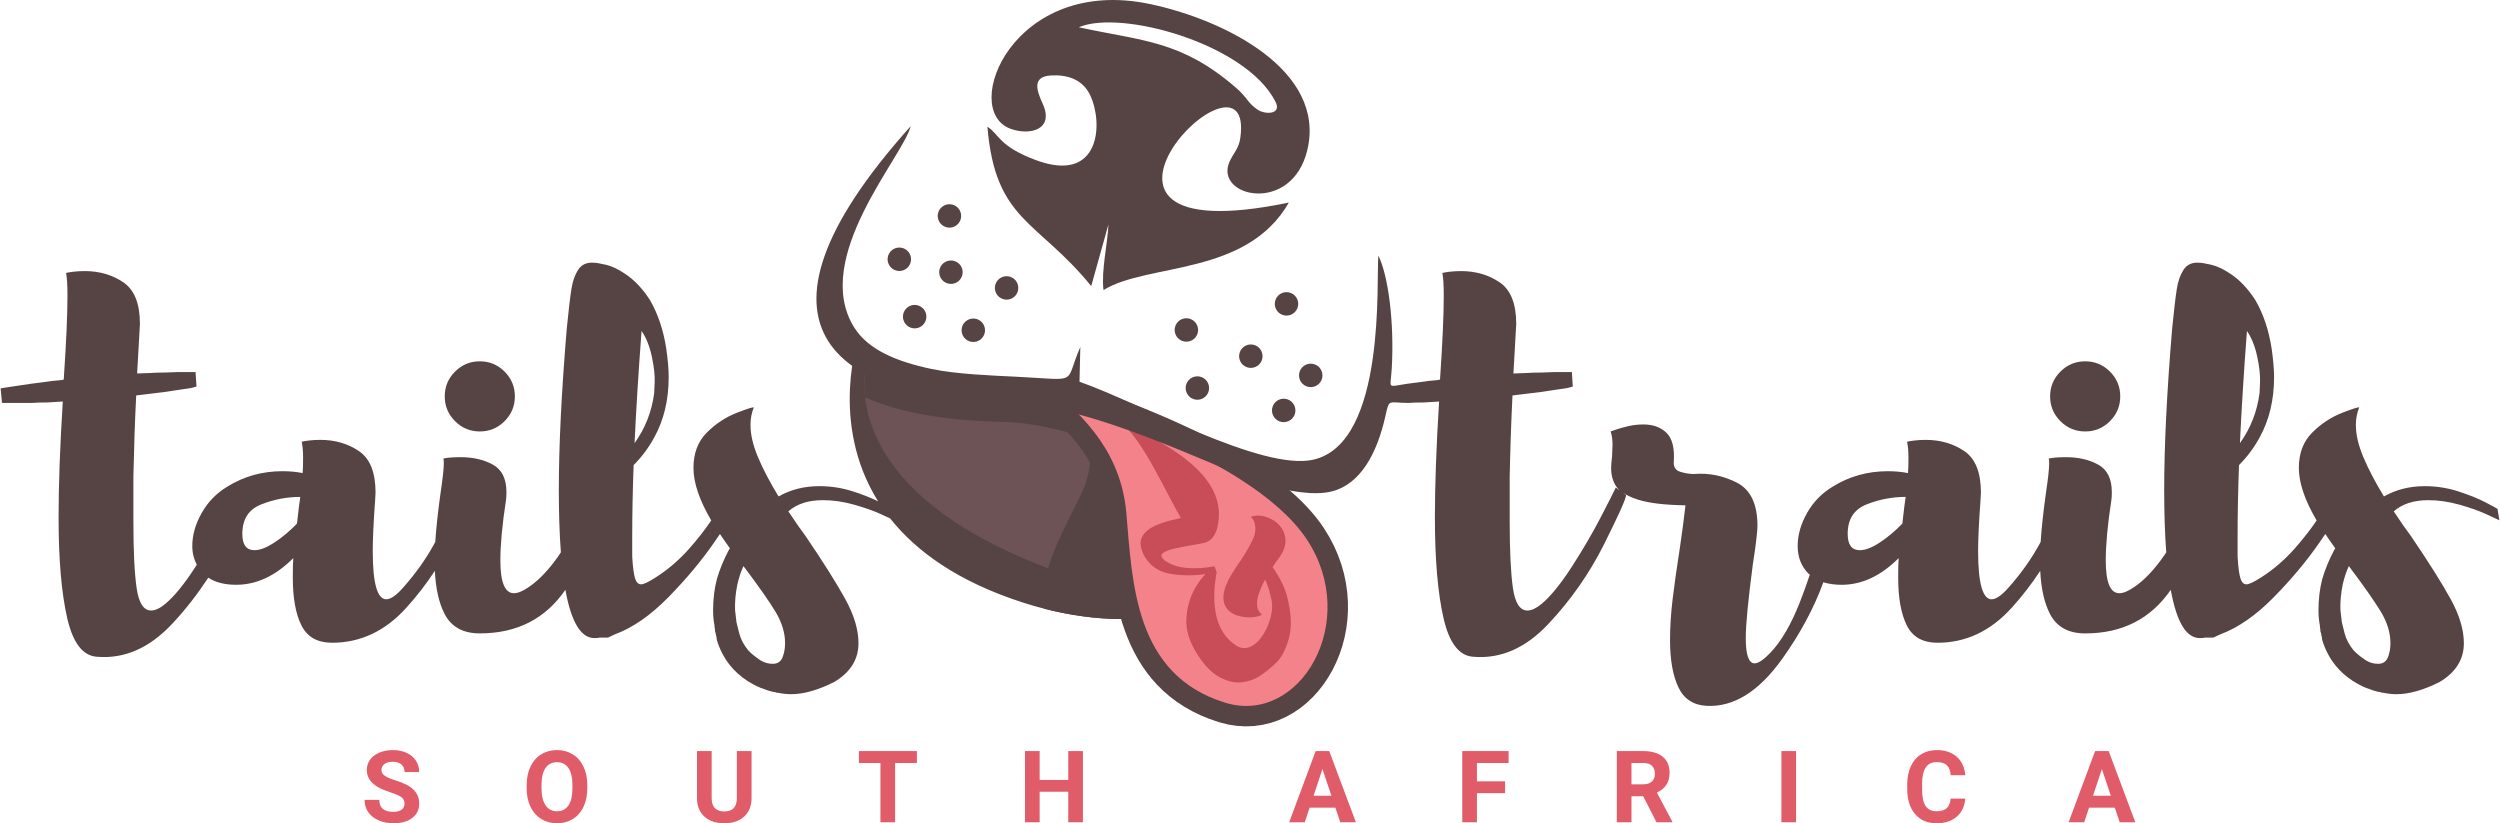 <?xml version="1.0" encoding="UTF-8"?>
<!DOCTYPE svg PUBLIC "-//W3C//DTD SVG 1.0//EN" "http://www.w3.org/TR/2001/REC-SVG-20010904/DTD/svg10.dtd">
<!-- Creator: CorelDRAW 2019 (64-Bit) -->
<svg xmlns="http://www.w3.org/2000/svg" xml:space="preserve" width="2900px" height="955px" version="1.0" style="shape-rendering:geometricPrecision; text-rendering:geometricPrecision; image-rendering:optimizeQuality; fill-rule:evenodd; clip-rule:evenodd"
viewBox="0 0 2900 955.47"
 xmlns:xlink="http://www.w3.org/1999/xlink"
 xmlns:xodm="http://www.corel.com/coreldraw/odm/2003">
 <defs>
  <style type="text/css">
   <![CDATA[
    .fil3 {fill:#F3828B}
    .fil4 {fill:#C94C59}
    .fil1 {fill:#6D5356}
    .fil0 {fill:#564444}
    .fil5 {fill:#E15C69;fill-rule:nonzero}
    .fil2 {fill:#564444;fill-rule:nonzero}
   ]]>
  </style>
 </defs>
 <g id="Layer_x0020_1">
  <g id="_1720373310048">
   <path class="fil0" d="M1228.19 452.06c-51.09,-15.54 -132.86,-9.43 -175.83,-18.34 -32.76,-6.81 -45.63,-19.16 -56.02,-43.77 -0.14,-0.35 -35.52,99.71 22.04,191.86 -8.45,-4.16 -18.3,-8.04 -29.54,-11.63 -12.48,-3.98 -25.42,-5.97 -38.79,-5.97 -17.37,0 -33.1,3.98 -47.21,11.94 -10.13,-16.64 -18.09,-31.83 -23.87,-45.58 -5.8,-13.75 -8.69,-26.22 -8.69,-37.44 0,-7.23 1.27,-13.92 3.8,-20.07 0,-1.09 -6.51,0.91 -19.53,5.96 -13.02,5.07 -24.69,12.75 -35,23.07 -10.31,10.3 -15.46,23.96 -15.46,40.96 0,17.27 6.94,37.61 20.65,60.97 -6.78,10.05 -15.12,20.82 -25.25,32.34 -11.77,13.4 -25.05,24.8 -39.88,34.19 -7.96,5.08 -13.39,7.59 -16.28,7.59 -3.25,0 -5.61,-2.34 -7.05,-7.05 -1.46,-4.69 -2.54,-13.01 -3.26,-24.96l0 -23.32c0,-25.68 0.54,-53.35 1.63,-83.02 9.4,-9.4 17.36,-20.07 23.87,-32.01 11.21,-20.25 16.82,-43.58 16.82,-69.99 0,-9.04 -0.9,-19.89 -2.72,-32.56 -3.25,-21.7 -9.58,-40.69 -18.98,-56.97 -8.68,-13.38 -18.27,-23.51 -28.75,-30.39 -7.97,-5.42 -15.38,-8.95 -22.25,-10.58 -6.88,-1.62 -11.94,-2.44 -15.19,-2.44 -7.6,-0.35 -13.3,2.36 -17.09,8.14 -3.8,5.79 -6.44,13.21 -7.87,22.25 -1.46,9.04 -3.26,24.41 -5.43,46.12 -6.15,73.79 -9.22,136.19 -9.22,187.19 0,27.47 0.81,51.54 2.38,72.42 -0.74,1.09 -1.36,2.17 -2.11,3.26 -11.4,16.46 -22.88,28.68 -34.46,36.63 -7.24,5.07 -13.21,7.6 -17.9,7.6 -10.5,0 -15.74,-12.66 -15.74,-37.99 0,-18.44 2.17,-41.77 6.51,-69.98 0.36,-2.17 0.55,-5.24 0.55,-9.23 0,-15.55 -5.25,-26.22 -15.74,-32.01 -10.49,-5.78 -22.97,-8.68 -37.43,-8.68 -5.43,0 -9.86,0.18 -13.3,0.54 -3.44,0.37 -5.7,0.73 -6.78,1.09 0.36,0.73 0.54,2.53 0.54,5.42 0,6.15 -1.27,17.73 -3.8,34.72 -3.09,22.1 -5.06,40.75 -6.12,56.6 -0.41,0.77 -0.77,1.49 -1.2,2.27 -9.59,17.56 -21.62,34.46 -36.08,50.74 -7.96,9.03 -14.47,13.56 -19.53,13.56 -10.5,0 -15.73,-18.62 -15.73,-55.89 0,-14.1 0.89,-33.45 2.7,-58.05l0.55 -9.76c0,-23.52 -6.43,-39.61 -19.26,-48.29 -12.85,-8.68 -27.77,-13.03 -44.77,-13.03 -5.07,0.01 -9.67,0.28 -13.83,0.81 -4.16,0.55 -6.78,1.01 -7.87,1.36 1.09,4.71 1.63,11.04 1.63,19 0,7.59 -0.19,13.38 -0.54,17.36 -7.24,-1.44 -15.02,-2.17 -23.34,-2.17 -23.51,0 -44.85,5.97 -64.02,17.9 -12.67,7.59 -22.6,17.83 -29.83,30.66 -7.25,12.84 -10.86,25.59 -10.86,38.25 0,8.15 1.87,15.32 5.2,21.7 -0.59,0.92 -1.07,1.79 -1.67,2.72 -12.85,19.89 -24.52,34.18 -35,42.86 -6.15,5.07 -11.58,7.59 -16.27,7.59 -8.69,0 -14.3,-8.58 -16.83,-25.77 -2.53,-17.18 -3.8,-43.32 -3.8,-78.4l0 -51c0.73,-34.36 1.81,-65.83 3.26,-94.42l17.91 -2.17 17.36 -2.16 14.11 -2.17 11.39 -1.63c2.53,-0.36 4.61,-0.81 6.24,-1.36 1.63,-0.54 2.62,-0.81 2.98,-0.81l-1.08 -16.82 -9.77 0 -11.39 0 -14.65 0.54c-7.24,0 -12.85,0.19 -16.82,0.54l-15.19 0.55 2.71 -47.75 0.54 -9.77c0,-23.51 -6.42,-39.61 -19.26,-48.28 -12.84,-8.69 -27.77,-13.03 -44.76,-13.03 -5.07,0 -9.68,0.28 -13.84,0.81 -4.16,0.55 -6.78,1.01 -7.87,1.36 1.09,5.43 1.63,14.11 1.63,26.05 0,22.78 -1.45,55.34 -4.34,97.66l-2.17 0.55c-8.68,0.72 -15.02,1.44 -18.99,2.17l-16.82 2.16 -25.51 3.8 -7.04 1.08 -2.72 0.55 1.63 16.82 2.17 0 7.59 0 25.51 0c3.61,-0.35 9.4,-0.54 17.36,-0.54l17.9 -1.09c-3.25,52.09 -4.88,96.95 -4.88,134.57 0,48.81 3.35,87.81 10.04,116.92 6.69,29.11 18.36,44.03 35,44.76 31.46,2.53 60.31,-10.13 86.54,-37.98 15.79,-16.78 29.7,-34.81 42.15,-53.81 8.15,5.4 18.88,8.23 32.45,8.23 23.5,0 45.57,-10.31 66.19,-30.93 -0.36,5.07 -0.54,12.67 -0.54,22.79 0,23.52 3.34,41.97 10.04,55.34 6.69,13.38 18.53,20.08 35.54,20.08 32.91,0 61.58,-13.47 86,-40.43 12.47,-13.75 23.53,-28.1 33.26,-43 1,20.17 4.62,36.91 11.23,49.8 7.76,15.18 21.43,22.78 40.96,22.77 43.24,0.01 76.23,-17.05 99.33,-50.57 6.74,37.29 17.92,56 33.6,56l0.55 0c2.52,0 4.33,-0.17 5.42,-0.54 6.51,0 9.77,0 9.77,0 0,0 2.71,-1.26 8.13,-3.79 20.62,-7.6 41.33,-21.98 62.13,-43.14 20.79,-21.17 38.8,-42.77 53.98,-64.85 2.06,-2.98 3.97,-5.78 5.77,-8.46 3.93,5.8 7.82,11.42 11.59,16.6l-1.09 1.63c-6.15,11.58 -10.84,22.97 -14.1,34.19 -2.9,11.22 -4.35,23.33 -4.35,36.35 0,6.16 0.55,11.94 1.63,17.36 0,1.82 0.18,3.26 0.55,4.35l0 2.17 0.54 1.62 0.54 2.18 0 1.08 0.54 1.09 0.55 4.34c3.26,10.84 8.31,20.6 15.19,29.29 5.42,6.87 12.29,13.03 20.62,18.44 7.6,4.7 13.92,7.78 18.99,9.23 4.34,1.8 8.86,3.07 13.56,3.8 0.36,0.36 1.09,0.55 2.18,0.55l0.53 0c5.07,1.07 10.13,1.63 15.2,1.63 14.46,0 31.1,-4.71 49.92,-14.12 18.8,-11.21 28.21,-26.22 28.21,-45.03 0,-15.55 -5.07,-32.55 -15.19,-51 -10.13,-18.44 -25.5,-42.87 -46.12,-73.25 -4.7,-6.14 -11.39,-15.73 -20.08,-28.75 9.77,-8.68 23.15,-13.02 40.15,-13.02 11.58,0 23.51,1.72 35.82,5.15 12.29,3.44 22.59,7.06 30.92,10.86 4.77,2.17 8.52,3.9 11.27,5.18 30.12,38 78.28,73.21 153.99,97.61 129.15,41.63 250.57,14.2 273.45,-69.53 8.81,-32.24 52.78,-84.9 14.3,-92.24 -52.9,-10.1 -166.14,-61.22 -245.94,-85.46zm-484.32 -67.99l0 0c5.43,7.97 9.4,17.91 11.94,29.84 2.53,11.94 3.61,21.89 3.25,29.84 -0.36,7.97 -0.54,12.13 -0.54,12.49 -2.9,21.7 -10.49,41.06 -22.78,58.05 1.8,-38.7 4.52,-82.11 8.13,-130.22zm-399.88 223.54l0 0c-7.95,8.32 -16.54,15.56 -25.77,21.7 -9.22,6.16 -17.09,9.23 -23.6,9.23 -9.41,0 -14.11,-6.32 -14.11,-18.99 0,-16.99 7.32,-28.39 21.98,-34.18 14.65,-5.78 29.74,-8.68 45.3,-8.68 -1.08,6.87 -2.35,17.19 -3.8,30.92zm564.27 153.01l0 0c-1.81,6.51 -5.79,9.76 -11.93,9.76 -3.99,0 -7.6,-0.72 -10.85,-2.18l-3.26 -1.62c-6.51,-4.33 -11.4,-8.32 -14.65,-11.93 -5.07,-6.16 -8.5,-12.67 -10.31,-19.53l-3.25 -13.02 -1.63 -14.11c-0.36,-9.4 0.54,-19.34 2.71,-29.85 1.81,-7.95 4.15,-15 7.05,-21.16 17.73,23.53 30.2,41.34 37.44,53.45 7.23,12.13 10.85,24.15 10.85,36.08 0,5.06 -0.72,9.77 -2.17,14.11z"/>
   <path class="fil1" d="M1240.89 468.53c-87.06,-31.46 -171.35,-14.89 -234.16,-53.97 -0.47,-0.29 -51.64,146.5 208.8,244.88 125.05,47.24 237.44,32.16 252.52,-40.92 5.81,-28.13 43.19,-71.8 6.33,-81.35 -50.67,-13.13 -156.35,-40.77 -233.49,-68.64z"/>
   <path class="fil0" d="M1240.89 468.53c-8.55,-3.09 -17.09,-5.72 -25.57,-7.98 -8.83,0.31 -23.48,-1.24 -49.5,-2.51 -27.37,-1.33 -69.03,-2.91 -97.66,-8.93 -25.18,-5.28 -47.2,-12.48 -64.22,-23.21 -1.37,8.16 -2.38,20.32 -0.66,35.22 41.15,18.65 97.68,27.33 161.23,28.56 89.69,1.73 226.82,70.96 289.93,93.78 7.99,2.13 16.45,4.21 24.96,5.9 5.53,-11.99 10.89,-23.99 11.02,-33.63 -50.53,-2.57 -131.25,-40.75 -194.77,-68.81 -19.05,-6.02 -37.61,-12.2 -54.76,-18.39z"/>
   <path class="fil0" d="M1211.1 706.44c119.6,30.72 227.32,1.69 248.73,-76.68 2.7,-9.88 8.71,-21.69 14.63,-33.52 -10.11,-15.26 -26.2,-29.73 -45.34,-43.06 -72.36,-50.42 -188.22,-84.66 -188.22,-84.66 -5.34,4.04 45.68,39.81 11.88,107.71 -20.8,41.75 -48.37,90.85 -41.68,130.21z"/>
   <g>
    <path class="fil2" d="M1330.07 592.71l-47.29 4.12 0 0 -0.72 -6.56 -0.96 -6.33 -1.2 -6.09 -1.4 -5.87 -1.6 -5.66 -1.78 -5.45 -1.94 -5.24 -2.08 -5.04 -2.21 -4.84 -2.31 -4.65 -2.41 -4.46 -2.48 -4.27 -2.55 -4.08 -2.58 -3.88 -2.6 -3.71 -2.61 -3.52 -2.6 -3.33 -2.57 -3.15 -2.52 -2.98 -2.45 -2.79 -2.38 -2.62 -2.28 -2.46 -2.18 -2.3 -2.08 -2.16 -1.96 -2.04 -1.86 -1.95 -1.8 -1.94 -1.81 -2.06 -1.94 -2.47 -2.36 -3.7 -2.67 -7.32 1.67 -15.07 43.25 19.57 1.6 -13.92 -2.05 -5.76 -1.08 -1.75 -0.07 -0.11 0.64 0.72 1.16 1.26 1.58 1.65 1.92 1.99 2.2 2.29 2.45 2.58 2.65 2.85 2.83 3.13 2.97 3.39 3.1 3.65 3.18 3.91 3.26 4.18 3.3 4.45 3.31 4.72 3.31 4.99 3.28 5.26 3.22 5.54 3.14 5.81 3.04 6.09 2.9 6.38 2.75 6.65 2.56 6.94 2.35 7.21 2.12 7.49 1.86 7.77 1.57 8.05 1.27 8.31 0.93 8.57 0.01 0.01zm97.85 200.06l-14.07 45.34 0 0 -10.84 -3.72 -10.29 -4.22 -9.74 -4.73 -9.19 -5.2 -8.63 -5.66 -8.07 -6.09 -7.52 -6.48 -6.97 -6.85 -6.43 -7.17 -5.9 -7.45 -5.4 -7.71 -4.91 -7.92 -4.44 -8.11 -4.02 -8.26 -3.61 -8.38 -3.23 -8.49 -2.88 -8.57 -2.57 -8.63 -2.27 -8.68 -2.01 -8.7 -1.77 -8.71 -1.55 -8.7 -1.37 -8.68 -1.2 -8.64 -1.06 -8.57 -0.93 -8.51 -0.84 -8.41 -0.76 -8.3 -0.7 -8.18 -0.67 -8.02 -0.65 -7.86 -0.65 -7.68 47.29 -4.12 0.66 7.83 0.66 7.91 0.66 7.94 0.68 7.98 0.73 7.98 0.8 7.98 0.87 7.96 0.98 7.91 1.09 7.85 1.22 7.76 1.37 7.67 1.53 7.55 1.71 7.41 1.9 7.25 2.1 7.08 2.32 6.89 2.54 6.67 2.77 6.46 3.02 6.22 3.28 5.97 3.55 5.73 3.83 5.47 4.13 5.22 4.45 4.96 4.79 4.72 5.18 4.46 5.58 4.21 6.03 3.96 6.53 3.7 7.04 3.42 7.62 3.12 8.23 2.82 0 0zm68.11 -153.82l39.53 -26.28 0 0 6.39 10.37 5.54 10.57 4.69 10.71 3.87 10.81 3.05 10.86 2.27 10.87 1.5 10.84 0.75 10.76 0.04 10.65 -0.66 10.5 -1.32 10.31 -1.98 10.1 -2.6 9.84 -3.2 9.57 -3.79 9.24 -4.35 8.9 -4.91 8.51 -5.44 8.1 -5.97 7.65 -6.48 7.16 -6.98 6.62 -7.47 6.05 -7.94 5.41 -8.38 4.72 -8.82 3.98 -9.21 3.17 -9.55 2.3 -9.85 1.38 -10.06 0.4 -10.23 -0.6 -10.31 -1.64 -10.31 -2.67 14.07 -45.34 5.97 1.55 5.73 0.91 5.54 0.33 5.37 -0.22 5.22 -0.74 5.11 -1.23 5 -1.72 4.89 -2.21 4.78 -2.7 4.65 -3.17 4.49 -3.64 4.32 -4.1 4.11 -4.53 3.86 -4.96 3.6 -5.35 3.29 -5.71 2.95 -6.04 2.61 -6.35 2.21 -6.62 1.82 -6.86 1.38 -7.07 0.93 -7.24 0.46 -7.38 -0.02 -7.51 -0.53 -7.59 -1.06 -7.65 -1.6 -7.69 -2.17 -7.71 -2.75 -7.71 -3.37 -7.68 -4 -7.64 -4.68 -7.59 0 0zm-69.36 -62.22l25.67 -39.92 0 0 3.1 2 3.07 2.03 3.05 2.05 3.03 2.07 3.01 2.09 2.99 2.11 2.96 2.14 2.93 2.16 2.9 2.17 2.87 2.2 2.85 2.23 2.81 2.25 2.78 2.27 2.75 2.29 2.71 2.32 2.68 2.34 2.63 2.37 2.6 2.39 2.56 2.42 2.52 2.44 2.47 2.47 2.43 2.5 2.38 2.52 2.33 2.55 2.29 2.58 2.24 2.61 2.19 2.63 2.13 2.67 2.07 2.7 2.02 2.73 1.97 2.76 1.9 2.8 -39.53 26.28 -1.35 -1.99 -1.41 -1.99 -1.48 -1.99 -1.54 -2 -1.6 -2 -1.66 -2 -1.72 -2.01 -1.77 -2 -1.84 -2 -1.89 -2 -1.94 -2 -2 -1.99 -2.05 -1.99 -2.09 -1.99 -2.15 -1.97 -2.2 -1.98 -2.25 -1.96 -2.29 -1.96 -2.34 -1.96 -2.37 -1.94 -2.43 -1.93 -2.45 -1.92 -2.5 -1.92 -2.55 -1.91 -2.57 -1.89 -2.6 -1.88 -2.65 -1.87 -2.67 -1.86 -2.71 -1.85 -2.74 -1.83 -2.76 -1.83 -2.79 -1.81 0 0zm-163.86 -98.32l-43.25 -19.57 28.33 -12.98 0.44 0.13 1.04 0.31 1.66 0.51 2.25 0.7 2.82 0.88 3.35 1.07 3.87 1.26 4.35 1.44 4.81 1.62 5.25 1.79 5.65 1.97 6.05 2.15 6.4 2.32 6.73 2.49 7.04 2.66 7.33 2.82 7.59 3 7.82 3.15 8.02 3.32 8.21 3.48 8.37 3.64 8.5 3.79 8.61 3.96 8.69 4.1 8.75 4.27 8.79 4.41 8.79 4.57 8.78 4.72 8.75 4.88 8.68 5.03 8.59 5.18 8.47 5.33 -25.67 39.92 -7.7 -4.84 -7.85 -4.73 -7.98 -4.62 -8.09 -4.51 -8.16 -4.39 -8.21 -4.27 -8.24 -4.14 -8.23 -4.01 -8.21 -3.88 -8.14 -3.74 -8.06 -3.6 -7.95 -3.45 -7.82 -3.31 -7.65 -3.16 -7.46 -3.02 -7.24 -2.85 -7 -2.7 -6.74 -2.55 -6.43 -2.38 -6.12 -2.21 -5.77 -2.05 -5.4 -1.88 -5 -1.72 -4.57 -1.53 -4.12 -1.37 -3.65 -1.18 -3.14 -1.01 -2.61 -0.82 -2.07 -0.64 -1.47 -0.45 -0.89 -0.26 -0.21 -0.07 28.32 -12.98zm-43.25 -19.57l8.52 -18.81 19.81 5.83 -28.33 12.98z"/>
    <path id="1" class="fil3" d="M1241.19 468.63c-2.3,5.08 58.05,44.07 65.23,126.14 7.15,82.04 9.58,188.12 114.47,220.67 87.38,27.13 158.08,-94.62 94.9,-189.63 -17.01,-25.58 -44.79,-48.79 -76.28,-69.04 -85.45,-54.94 -198.32,-88.14 -198.32,-88.14z"/>
   </g>
   <path class="fil4" d="M1295.65 486.92c27.62,18.06 53.18,77.94 74.11,114.31 -16.43,3.36 -28.29,7.37 -35.59,12.05 -9.66,6.19 -13.07,14.09 -10.21,23.7 1.16,3.87 2.74,7.37 4.74,10.49 6.59,10.29 16.39,16.48 29.4,18.6 13.01,2.11 26.37,2.18 40.06,0.22 -2.88,3.39 -4.88,5.77 -5.98,7.13 -1.16,1.63 -2.31,3.35 -3.45,5.18 -1.13,1.83 -1.91,3.1 -2.34,3.81 -6.1,10.73 -9.51,22.65 -10.23,35.76 -0.73,13.11 3.55,26.91 12.84,41.41 8.4,13.1 17.17,21.99 26.33,26.68 9.17,4.68 17.61,6.53 25.33,5.54 7.72,-0.99 14.23,-3.19 19.54,-6.58 7.79,-5 14.7,-10.53 20.71,-16.58 6.02,-6.05 10.77,-15.37 14.26,-27.94 3.49,-12.57 2.89,-28.36 -1.8,-47.34 -2.35,-9.49 -6.87,-19.47 -13.56,-29.91 -1.5,-2.34 -2.73,-4.08 -3.68,-5.23 3.59,-5.38 6.41,-9.38 8.46,-12.02 4.11,-5.93 6.31,-11.69 6.59,-17.25 0.28,-5.57 -1.08,-10.69 -4.07,-15.37 -3.8,-5.93 -9.32,-10.25 -16.57,-12.97 -7.24,-2.73 -13.78,-2.99 -19.63,-0.78 0.1,0.15 0.43,0.49 0.98,1.01 0.56,0.53 1.14,1.26 1.74,2.19 1.69,2.65 2.58,6.27 2.65,10.84 0.07,4.57 -1.67,10.09 -5.23,16.55 -1.49,3.15 -3.49,6.74 -5.97,10.75 -2.54,4.27 -6.37,10.14 -11.49,17.59 -14.14,20.5 -17.91,35.89 -11.32,46.18 2.8,4.37 7.05,7.47 12.74,9.32 5.69,1.85 11.37,2.56 17.03,2.12 5.66,-0.44 9.61,-1.48 11.85,-3.14 -1.37,-1.1 -2.51,-2.35 -3.4,-3.76 -4.7,-7.32 -2.35,-19.61 7.06,-36.85 1.48,3.01 2.39,5.28 2.72,6.83 1.58,3.83 3.19,9.61 4.85,17.34 1.03,5.72 0.67,12.11 -1.08,19.17 -1.74,7.06 -4.44,13.57 -8.09,19.54 -3.65,5.97 -7.74,10.4 -12.26,13.3 -6.71,4.29 -13.18,4.49 -19.43,0.57 -6.34,-4.07 -11.52,-9.22 -15.51,-15.46 -8.1,-12.63 -11.38,-29.76 -9.86,-51.41 0.01,-0.67 0.13,-1.95 0.34,-3.85 0.21,-1.89 0.44,-3.69 0.67,-5.38 0.31,-2.61 0.59,-4.66 0.85,-6.15 0.25,-1.48 0.49,-2.4 0.7,-2.76l-2.64 -7.21c0.1,0.15 -3.37,0.67 -10.39,1.54 -7.03,0.88 -14.49,0.99 -22.39,0.33 -7.9,-0.65 -14.77,-2.63 -20.62,-5.92 -3.61,-1.86 -6.07,-3.81 -7.37,-5.83 -1.5,-2.34 -0.84,-4.41 1.96,-6.21 2.81,-1.8 7.45,-3.4 13.92,-4.79 6.47,-1.4 16.05,-3.19 28.72,-5.38l1.47 -0.28c2.39,-0.26 4.59,-0.92 6.6,-1.99l0.08 -0.04 0.03 -0.02 0.12 -0.06c3.94,-2.11 8.59,-6.39 11.08,-15.99 15.23,-61.84 -62.23,-99.05 -116.37,-125.6z"/>
   <path class="fil0" d="M1252.1 443.04c69.5,24.11 212.01,104.32 271.76,90.37 84.85,-19.82 72.42,-209.72 75.11,-236.67 11.11,21.78 18.74,76.33 15.53,131.18 -1.39,23.99 -6.5,21.12 18.05,17.46l16.82 -2.16c3.98,-0.73 10.3,-1.45 18.99,-2.17l2.17 -0.55c2.89,-42.32 4.34,-74.88 4.34,-97.66 0,-11.94 -0.53,-20.62 -1.62,-26.05 1.09,-0.35 3.7,-0.81 7.86,-1.36 4.16,-0.53 8.76,-0.81 13.83,-0.81 17,0 31.92,4.34 44.77,13.03 12.84,8.67 19.26,24.77 19.26,48.28l-0.54 9.77 -2.71 47.75 15.2 -0.55c3.96,-0.35 9.57,-0.54 16.81,-0.54l14.65 -0.54 11.39 0 9.78 0 1.07 16.82c-0.36,0 -1.35,0.27 -2.98,0.81 -1.63,0.55 -3.71,1 -6.24,1.36l-11.4 1.63 -14.09 2.17 -17.37 2.16 -17.9 2.17c-1.45,28.59 -2.55,60.06 -3.26,94.42l0 51c0,35.08 1.26,61.22 3.79,78.4 2.54,17.19 8.14,25.77 16.82,25.77 4.71,0 10.13,-2.52 16.29,-7.59 10.48,-8.68 22.14,-22.97 34.99,-42.86 12.84,-19.9 23.96,-38.9 33.37,-56.98 9.4,-18.07 15.37,-29.84 17.9,-35.26l4.6 3.34c-1.5,-1.33 -2.78,-2.71 -3.79,-4.16 -4.16,-5.96 -6.24,-13.29 -6.24,-21.97 0,-2.53 0.36,-7.05 1.09,-13.56l0.53 -13.03c0,-6.14 -0.72,-11.39 -2.16,-15.73 1.09,-0.36 3.43,-1.17 7.06,-2.45 3.61,-1.26 8.22,-2.52 13.83,-3.79 5.61,-1.26 11.29,-1.9 17.09,-1.9 11.21,0 20.16,3.25 26.86,9.76 6.69,6.52 9.48,17.73 8.41,33.65 -0.36,6.15 2.25,10.04 7.87,11.66 5.59,1.63 10.75,2.44 15.45,2.44 17.37,-1.43 34.01,1.9 49.92,10.04 15.91,8.14 23.88,24.88 23.88,50.18 0,2.54 -0.37,7.06 -1.08,13.57 -0.74,7.24 -2.18,17.73 -4.34,31.47 -5.43,41.24 -8.15,69.63 -8.15,85.18 0,19.53 3.44,29.31 10.31,29.31 4.34,0 10.49,-4.17 18.45,-12.49 12.66,-13.39 24.06,-33 34.18,-58.87 4.16,-10.61 7.9,-21.09 11.39,-31.5 -0.42,-0.38 -0.95,-0.65 -1.35,-1.05 -8.5,-8.5 -12.75,-19.26 -12.75,-32.28 0,-12.66 3.61,-25.41 10.85,-38.25 7.23,-12.83 17.18,-23.07 29.84,-30.66 19.16,-11.93 40.51,-17.9 64.02,-17.9 8.33,0 16.09,0.73 23.34,2.17 0.35,-3.98 0.54,-9.77 0.54,-17.36 0,-7.96 -0.54,-14.29 -1.63,-19 1.09,-0.35 3.7,-0.81 7.87,-1.36 4.16,-0.53 8.77,-0.81 13.84,-0.81 16.99,0 31.92,4.35 44.75,13.03 12.85,8.68 19.27,24.77 19.27,48.29l-0.54 9.76c-1.82,24.6 -2.72,43.95 -2.72,58.05 0,37.27 5.25,55.89 15.74,55.89 5.07,0 11.58,-4.52 19.53,-13.56 14.47,-16.28 26.5,-33.18 36.09,-50.74 0.43,-0.79 0.78,-1.5 1.2,-2.28 1.06,-15.85 3.03,-34.5 6.12,-56.59 2.53,-16.99 3.8,-28.57 3.8,-34.72 0,-2.89 -0.19,-4.69 -0.55,-5.42 1.09,-0.36 3.35,-0.72 6.79,-1.09 3.43,-0.35 7.87,-0.54 13.29,-0.54 14.46,0 26.94,2.9 37.43,8.68 10.5,5.79 15.74,16.46 15.73,32.01 0.01,3.99 -0.18,7.06 -0.53,9.23 -4.34,28.21 -6.51,51.54 -6.51,69.98 0,25.33 5.24,37.99 15.73,37.99 4.7,0 10.67,-2.53 17.91,-7.6 11.57,-7.95 23.06,-20.17 34.45,-36.63 0.75,-1.08 1.37,-2.16 2.11,-3.24 -1.58,-20.89 -2.39,-44.97 -2.39,-72.44 0,-51 3.07,-113.4 9.23,-187.19 2.16,-21.71 3.98,-37.08 5.42,-46.12 1.45,-9.04 4.07,-16.46 7.87,-22.25 3.8,-5.78 9.5,-8.49 17.09,-8.14 3.26,0 8.32,0.82 15.19,2.44 6.87,1.63 14.28,5.16 22.25,10.58 10.49,6.88 20.08,17.01 28.75,30.39 9.41,16.28 15.74,35.27 19,56.97 1.8,12.67 2.72,23.52 2.72,32.56 0,26.41 -5.63,49.74 -16.83,69.99 -6.51,11.94 -14.47,22.61 -23.88,32.01 -1.08,29.67 -1.62,57.34 -1.62,83.02l0 23.32c0.72,11.95 1.81,20.27 3.25,24.96 1.45,4.71 3.81,7.05 7.06,7.05 2.89,0 8.31,-2.51 16.28,-7.59 14.82,-9.39 28.12,-20.79 39.88,-34.19 10.13,-11.52 18.47,-22.28 25.26,-32.34 -13.72,-23.35 -20.66,-43.7 -20.66,-60.97 0,-17 5.15,-30.66 15.47,-40.96 10.31,-10.32 21.97,-18 34.99,-23.07 13.03,-5.05 19.54,-7.05 19.54,-5.96 -2.54,6.15 -3.81,12.84 -3.81,20.07 0,11.22 2.9,23.69 8.69,37.44 5.77,13.75 13.74,28.94 23.88,45.58 14.1,-7.96 29.83,-11.94 47.2,-11.94 13.37,0 26.31,1.99 38.79,5.97 12.48,3.98 23.24,8.33 32.28,13.02 9.04,4.71 13.58,7.24 13.58,7.59l2.16 13.03c-2.16,-1.09 -7.42,-3.53 -15.74,-7.32 -8.32,-3.8 -18.63,-7.42 -30.92,-10.86 -12.3,-3.43 -24.24,-5.15 -35.81,-5.15 -17.01,0 -30.38,4.34 -40.15,13.02 8.68,13.02 15.36,22.61 20.07,28.76 20.62,30.37 35.99,54.8 46.12,73.24 10.12,18.45 15.19,35.45 15.19,51 0,18.81 -9.4,33.81 -28.21,45.03 -18.81,9.41 -35.46,14.11 -49.91,14.12 -5.07,0 -10.15,-0.56 -15.2,-1.63l-0.54 0c-1.09,0 -1.82,-0.19 -2.18,-0.55 -4.7,-0.73 -9.22,-2 -13.56,-3.8 -5.07,-1.45 -11.39,-4.53 -18.99,-9.23 -8.33,-5.41 -15.19,-11.57 -20.62,-18.44 -6.87,-8.69 -11.93,-18.45 -15.19,-29.29l-0.54 -4.34 -0.55 -1.09 0 -1.08 -0.54 -2.17 -0.54 -1.63 0 -2.17c-0.37,-1.09 -0.54,-2.53 -0.54,-4.35 -1.08,-5.42 -1.63,-11.2 -1.63,-17.36 0,-13.02 1.44,-25.13 4.34,-36.35 3.26,-11.22 7.95,-22.61 14.11,-34.19l1.08 -1.63c-3.78,-5.18 -7.66,-10.8 -11.59,-16.6 -1.8,2.68 -3.71,5.48 -5.77,8.46 -15.18,22.08 -33.18,43.68 -53.98,64.85 -20.8,21.16 -41.51,35.54 -62.12,43.14 -5.43,2.53 -8.14,3.79 -8.14,3.79 0,0 -3.26,0 -9.77,0 -1.09,0.37 -2.9,0.54 -5.43,0.54l-0.54 0c-15.68,0 -26.87,-18.71 -33.61,-55.99 -23.1,33.52 -56.09,50.57 -99.31,50.57 -19.53,0 -33.2,-7.6 -40.97,-22.78 -6.59,-12.89 -10.22,-29.64 -11.22,-49.8 -9.74,14.89 -20.8,29.24 -33.26,43 -24.43,26.96 -53.09,40.43 -86.01,40.43 -17,0 -28.85,-6.7 -35.54,-20.08 -6.69,-13.37 -10.03,-31.82 -10.03,-55.34 0,-10.12 0.17,-17.72 0.54,-22.79 -20.62,20.62 -42.68,30.93 -66.2,30.93 -8.04,0 -15.06,-1.02 -21.2,-2.93 -10.9,29.96 -26.84,59.7 -47.97,89.19 -26.96,37.62 -55.99,55.7 -87.08,54.26 -15.57,-0.72 -26.6,-7.86 -33.12,-21.43 -6.5,-13.56 -9.76,-31.93 -9.76,-55.06 0,-14.84 1,-30.57 2.99,-47.21 1.98,-16.63 4.79,-36.53 8.41,-59.68 2.53,-17.01 4.7,-33.46 6.51,-49.38 -23.88,-0.35 -42.14,-2.52 -54.8,-6.5 -7.86,-2.47 -13.88,-5.37 -18.45,-8.61l4.36 3.18c0,3.99 -8.5,22.97 -25.51,56.96 -17.01,34.01 -38.61,64.94 -64.84,92.79 -26.23,27.85 -55.07,40.51 -86.54,37.98 -16.65,-0.73 -28.31,-15.65 -34.99,-44.76 -6.7,-29.11 -10.04,-68.11 -10.04,-116.92 0,-37.62 1.63,-82.48 4.88,-134.57l-17.91 1.09c-7.95,0 -13.75,0.19 -17.36,0.54 -24.13,0 -22.4,-5.58 -27.05,15.26 -9.67,43.27 -28.83,78.89 -61.93,87.35 -21.79,5.57 -52.45,-0.75 -78.21,-7.64 -63.13,-22.82 -200.25,-92.04 -289.93,-93.78 -203.16,-3.92 -334.59,-83.97 -120.89,-322.38 -8,34.29 -115.82,152.8 -65.66,233.39 16.17,25.96 48.96,39.79 90.18,48.43 28.64,6.01 70.31,7.59 97.68,8.92 75.52,3.69 55.29,9.8 74.71,-34.51l-0.98 40.37zm1354.91 -58.97l0 0c5.43,7.97 9.4,17.91 11.94,29.84 2.52,11.94 3.61,21.89 3.26,29.84 -0.38,7.97 -0.55,12.13 -0.55,12.49 -2.89,21.7 -10.49,41.06 -22.79,58.05 1.81,-38.7 4.52,-82.11 8.14,-130.22zm-399.87 223.54l0 0c-7.96,8.32 -16.56,15.56 -25.77,21.7 -9.23,6.16 -17.1,9.23 -23.61,9.23 -9.41,0 -14.11,-6.32 -14.11,-18.99 0,-16.99 7.33,-28.39 21.98,-34.18 14.65,-5.78 29.74,-8.68 45.31,-8.68 -1.1,6.87 -2.36,17.19 -3.8,30.92zm564.27 153.01l0 0c-1.81,6.51 -5.8,9.76 -11.94,9.76 -3.99,0 -7.59,-0.72 -10.85,-2.18l-3.25 -1.62c-6.51,-4.33 -11.39,-8.32 -14.65,-11.93 -5.07,-6.16 -8.51,-12.67 -10.32,-19.54l-3.25 -13.01 -1.63 -14.11c-0.36,-9.4 0.54,-19.34 2.72,-29.85 1.8,-7.95 4.16,-15 7.05,-21.16 17.71,23.53 30.19,41.34 37.43,53.45 7.24,12.13 10.85,24.15 10.85,36.08 0,5.06 -0.72,9.77 -2.16,14.11z"/>
   <path class="fil0" d="M1515.58 448.38c-7.01,-2.71 -10.5,-10.6 -7.78,-17.61 2.72,-7.02 10.58,-10.49 17.59,-7.79 7.01,2.7 10.48,10.6 7.8,17.6 -2.71,7.02 -10.6,10.49 -17.61,7.8l0 0z"/>
   <path class="fil0" d="M1371.25 395.65c-7.01,-2.7 -10.5,-10.59 -7.78,-17.61 2.72,-7.02 10.58,-10.49 17.59,-7.78 7.01,2.69 10.49,10.59 7.81,17.59 -2.72,7.02 -10.61,10.5 -17.62,7.8l0 0z"/>
   <path class="fil0" d="M1384.02 463.04c-7.01,-2.71 -10.5,-10.6 -7.78,-17.61 2.72,-7.02 10.58,-10.49 17.59,-7.79 7.01,2.7 10.48,10.6 7.8,17.6 -2.72,7.02 -10.6,10.49 -17.61,7.8l0 0z"/>
   <path class="fil0" d="M1487.46 365.36c-7.01,-2.71 -10.5,-10.6 -7.78,-17.61 2.71,-7.02 10.58,-10.49 17.59,-7.79 7.01,2.7 10.48,10.59 7.8,17.59 -2.72,7.02 -10.6,10.5 -17.61,7.81l0 0z"/>
   <path class="fil0" d="M1446.05 426.07c-7.01,-2.71 -10.5,-10.6 -7.78,-17.61 2.72,-7.02 10.58,-10.49 17.59,-7.79 7.01,2.7 10.48,10.59 7.8,17.6 -2.71,7.01 -10.6,10.49 -17.61,7.8l0 0z"/>
   <path class="fil0" d="M1039.03 313.91c7.19,2.2 14.8,-1.85 16.99,-9.05 2.2,-7.2 -1.84,-14.79 -9.03,-16.99 -7.17,-2.2 -14.78,1.86 -17,9.02 -2.19,7.2 1.86,14.81 9.04,17.02l0 0z"/>
   <path class="fil0" d="M1163.53 347.18c7.19,2.2 14.8,-1.85 16.99,-9.05 2.2,-7.2 -1.84,-14.78 -9.02,-16.98 -7.18,-2.21 -14.79,1.85 -17.01,9.02 -2.19,7.2 1.86,14.8 9.04,17.01l0 0z"/>
   <path class="fil0" d="M1124.89 396.3c7.19,2.2 14.8,-1.85 16.99,-9.05 2.2,-7.2 -1.84,-14.78 -9.02,-16.99 -7.18,-2.2 -14.79,1.86 -17.01,9.02 -2.19,7.2 1.87,14.81 9.04,17.02l0 0z"/>
   <path class="fil0" d="M1097.21 263.62c7.18,2.2 14.8,-1.85 16.99,-9.05 2.2,-7.2 -1.85,-14.78 -9.03,-16.98 -7.18,-2.21 -14.79,1.85 -17,9.02 -2.2,7.2 1.86,14.8 9.04,17.01l0 0z"/>
   <path class="fil0" d="M1056.84 380.51c7.19,2.2 14.8,-1.85 17,-9.05 2.19,-7.2 -1.85,-14.78 -9.03,-16.99 -7.18,-2.2 -14.79,1.86 -17.01,9.03 -2.19,7.19 1.87,14.8 9.04,17.01l0 0z"/>
   <path class="fil0" d="M1098.93 328.92c7.18,2.2 14.8,-1.85 16.99,-9.05 2.2,-7.2 -1.85,-14.78 -9.03,-16.98 -7.18,-2.21 -14.79,1.86 -17,9.02 -2.2,7.2 1.86,14.8 9.04,17.01l0 0z"/>
   <path class="fil0" d="M1484.19 489.03c-7.01,-2.71 -10.5,-10.6 -7.78,-17.61 2.72,-7.02 10.58,-10.49 17.59,-7.79 7.01,2.7 10.49,10.59 7.81,17.6 -2.72,7.01 -10.61,10.49 -17.62,7.8l0 0z"/>
   <path class="fil2" d="M556.14 500.73c11.21,0 20.8,-3.98 28.75,-11.94 7.96,-7.95 11.94,-17.54 11.94,-28.75 0,-11.21 -3.98,-20.81 -11.94,-28.76 -7.95,-7.96 -17.54,-11.94 -28.75,-11.94 -11.22,0 -20.81,3.98 -28.76,11.94 -7.96,7.95 -11.93,17.55 -11.93,28.76 0,11.21 3.97,20.8 11.93,28.75 7.95,7.96 17.54,11.94 28.76,11.94z"/>
   <path class="fil2" d="M2419.29 500.73c11.2,0 20.79,-3.98 28.76,-11.94 7.95,-7.95 11.93,-17.54 11.93,-28.75 0,-11.21 -3.98,-20.81 -11.93,-28.76 -7.97,-7.96 -17.56,-11.94 -28.76,-11.94 -11.22,0 -20.81,3.98 -28.76,11.94 -7.96,7.95 -11.94,17.55 -11.94,28.76 0,11.21 3.98,20.8 11.94,28.75 7.95,7.96 17.54,11.94 28.76,11.94z"/>
   <path class="fil5" d="M468.74 932.77c0,-3.23 -1.15,-5.73 -3.41,-7.48 -2.27,-1.72 -6.35,-3.56 -12.26,-5.48 -5.91,-1.94 -10.58,-3.83 -14.02,-5.67 -9.38,-5.08 -14.07,-11.91 -14.07,-20.51 0,-4.46 1.26,-8.45 3.78,-11.95 2.5,-3.51 6.12,-6.24 10.83,-8.21 4.7,-1.96 9.99,-2.95 15.86,-2.95 5.91,0 11.15,1.07 15.77,3.22 4.63,2.13 8.21,5.15 10.76,9.04 2.54,3.91 3.82,8.33 3.82,13.29l-17 0c0,-3.78 -1.21,-6.7 -3.59,-8.81 -2.38,-2.1 -5.73,-3.14 -10.05,-3.14 -4.15,0 -7.38,0.87 -9.7,2.63 -2.31,1.77 -3.45,4.09 -3.45,6.97 0,2.68 1.35,4.94 4.05,6.76 2.71,1.8 6.68,3.51 11.95,5.1 9.68,2.92 16.73,6.52 21.16,10.84 4.42,4.32 6.63,9.69 6.63,16.12 0,7.14 -2.69,12.76 -8.12,16.83 -5.4,4.06 -12.68,6.1 -21.82,6.1 -6.38,0 -12.15,-1.16 -17.38,-3.49 -5.21,-2.32 -9.19,-5.52 -11.94,-9.57 -2.74,-4.04 -4.11,-8.75 -4.11,-14.08l17.08 0c0,9.26 5.44,13.89 16.35,13.89 4.02,0 7.2,-0.83 9.47,-2.5 2.26,-1.64 3.41,-3.97 3.41,-6.95zm212.14 -17.9c0,8.14 -1.45,15.27 -4.32,21.4 -2.88,6.14 -6.99,10.87 -12.34,14.2 -5.36,3.33 -11.5,5 -18.41,5 -6.86,0 -12.96,-1.65 -18.33,-4.94 -5.38,-3.29 -9.54,-8 -12.49,-14.12 -2.94,-6.1 -4.43,-13.13 -4.47,-21.09l0 -4.09c0,-8.13 1.45,-15.3 4.4,-21.5 2.92,-6.17 7.07,-10.92 12.41,-14.23 5.37,-3.31 11.48,-4.98 18.36,-4.98 6.89,0 13,1.67 18.36,4.98 5.34,3.31 9.49,8.06 12.42,14.23 2.94,6.2 4.41,13.35 4.41,21.44l0 3.7zm-17.26 -3.75c0,-8.68 -1.54,-15.26 -4.64,-19.78 -3.12,-4.51 -7.54,-6.76 -13.29,-6.76 -5.71,0 -10.11,2.23 -13.23,6.68 -3.1,4.46 -4.66,10.98 -4.7,19.59l0 4.02c0,8.45 1.54,15.01 4.66,19.66 3.1,4.67 7.56,6.99 13.39,6.99 5.71,0 10.09,-2.25 13.17,-6.74 3.06,-4.47 4.61,-11.02 4.64,-19.62l0 -4.04zm207.91 -39.44l0 54.45c0,9.04 -2.83,16.19 -8.48,21.45 -5.66,5.25 -13.39,7.89 -23.19,7.89 -9.64,0 -17.31,-2.56 -22.99,-7.67 -5.67,-5.1 -8.55,-12.13 -8.67,-21.05l0 -55.07 17.02 0 0 54.52c0,5.43 1.3,9.36 3.9,11.84 2.59,2.47 6.17,3.71 10.74,3.71 9.57,0 14.43,-5.03 14.59,-15.08l0 -54.99 17.08 0zm191.89 13.83l-25.32 0 0 68.8 -17.02 0 0 -68.8 -24.96 0 0 -13.83 67.3 0 0 13.83zm192.68 68.8l-17.03 0 0 -35.45 -33.19 0 0 35.45 -17.03 0 0 -82.63 17.03 0 0 33.47 33.19 0 0 -33.47 17.03 0 0 82.63zm292.96 -16.97l-29.85 0 -5.67 16.97 -18.09 0 30.74 -82.63 15.78 0 30.93 82.63 -18.11 0 -5.73 -16.97zm-25.26 -13.83l20.67 0 -10.38 -30.95 -10.29 30.95zm222.24 -3.02l-32.67 0 0 33.82 -17.02 0 0 -82.63 53.78 0 0 13.83 -36.76 0 0 21.27 32.67 0 0 13.71zm160.26 3.6l-13.56 0 0 30.22 -17.02 0 0 -82.63 30.7 0c9.76,0 17.29,2.17 22.58,6.53 5.31,4.36 7.94,10.5 7.94,18.46 0,5.63 -1.22,10.34 -3.66,14.1 -2.44,3.77 -6.12,6.78 -11.08,9l17.88 33.74 0 0.8 -18.29 0 -15.49 -30.22zm-13.56 -13.83l13.73 0c4.28,0 7.6,-1.08 9.94,-3.25 2.34,-2.17 3.52,-5.17 3.52,-8.99 0,-3.89 -1.12,-6.93 -3.33,-9.16 -2.2,-2.22 -5.59,-3.35 -10.18,-3.35l-13.68 0 0 24.75zm190.98 44.05l-17 0 0 -82.63 17 0 0 82.63zm196.36 -27.49c-0.64,8.89 -3.91,15.88 -9.84,21 -5.9,5.09 -13.71,7.65 -23.39,7.65 -10.6,0 -18.92,-3.57 -25.01,-10.71 -6.06,-7.13 -9.1,-16.93 -9.1,-29.38l0 -5.06c0,-7.94 1.4,-14.95 4.21,-21.01 2.78,-6.05 6.79,-10.69 11.98,-13.93 5.21,-3.23 11.26,-4.86 18.13,-4.86 9.55,0 17.22,2.56 23.05,7.65 5.83,5.12 9.2,12.28 10.09,21.52l-17.03 0c-0.4,-5.35 -1.89,-9.22 -4.45,-11.62 -2.54,-2.4 -6.43,-3.6 -11.66,-3.6 -5.67,0 -9.92,2.03 -12.72,6.1 -2.83,4.06 -4.26,10.38 -4.34,18.94l0 6.23c0,8.93 1.33,15.46 4.05,19.58 2.71,4.13 6.97,6.2 12.8,6.2 5.25,0 9.18,-1.2 11.77,-3.58 2.58,-2.4 4.07,-6.1 4.46,-11.12l17 0zm173.57 10.52l-29.85 0 -5.67 16.97 -18.09 0 30.74 -82.63 15.78 0 30.93 82.63 -18.11 0 -5.73 -16.97zm-25.26 -13.83l20.67 0 -10.38 -30.95 -10.29 30.95z"/>
   <path class="fil0" d="M1479.64 118.23c-33.74,-67.31 -179.41,-107.7 -228.34,-86.58 74.34,16.17 118.79,15.17 182.19,69.97 13.95,12.05 13.24,17.38 25.22,25.58 8.86,6.07 28.36,5.82 20.93,-8.97zm15.45 116.87c-49.13,85.75 -163.87,69.79 -215.12,101.54 -2.82,-22.36 4.93,-54.34 5.74,-76.2l-19.98 71.58c-62.73,-77.06 -111.42,-75.25 -120.47,-184.95 13.96,8.95 12.9,22.43 55.74,38.56 74.96,28.21 79,-41.78 63.73,-74.7 -9.28,-19.98 -28.5,-24.49 -46.23,-23.31 -21.63,1.42 -16.15,17.41 -9.13,32.71 13.87,30.22 -14.93,37.35 -37.38,29.09 -59.06,-21.73 3.06,-178.3 162.05,-144.72 87.08,18.39 203.97,77.15 182.62,168.83 -17.67,75.88 -108.13,55.31 -90.63,14.63 4.26,-9.91 10.92,-15.55 12.67,-27.76 18.57,-129.3 -248.44,137.74 56.39,74.7z"/>
  </g>
 </g>
</svg>
